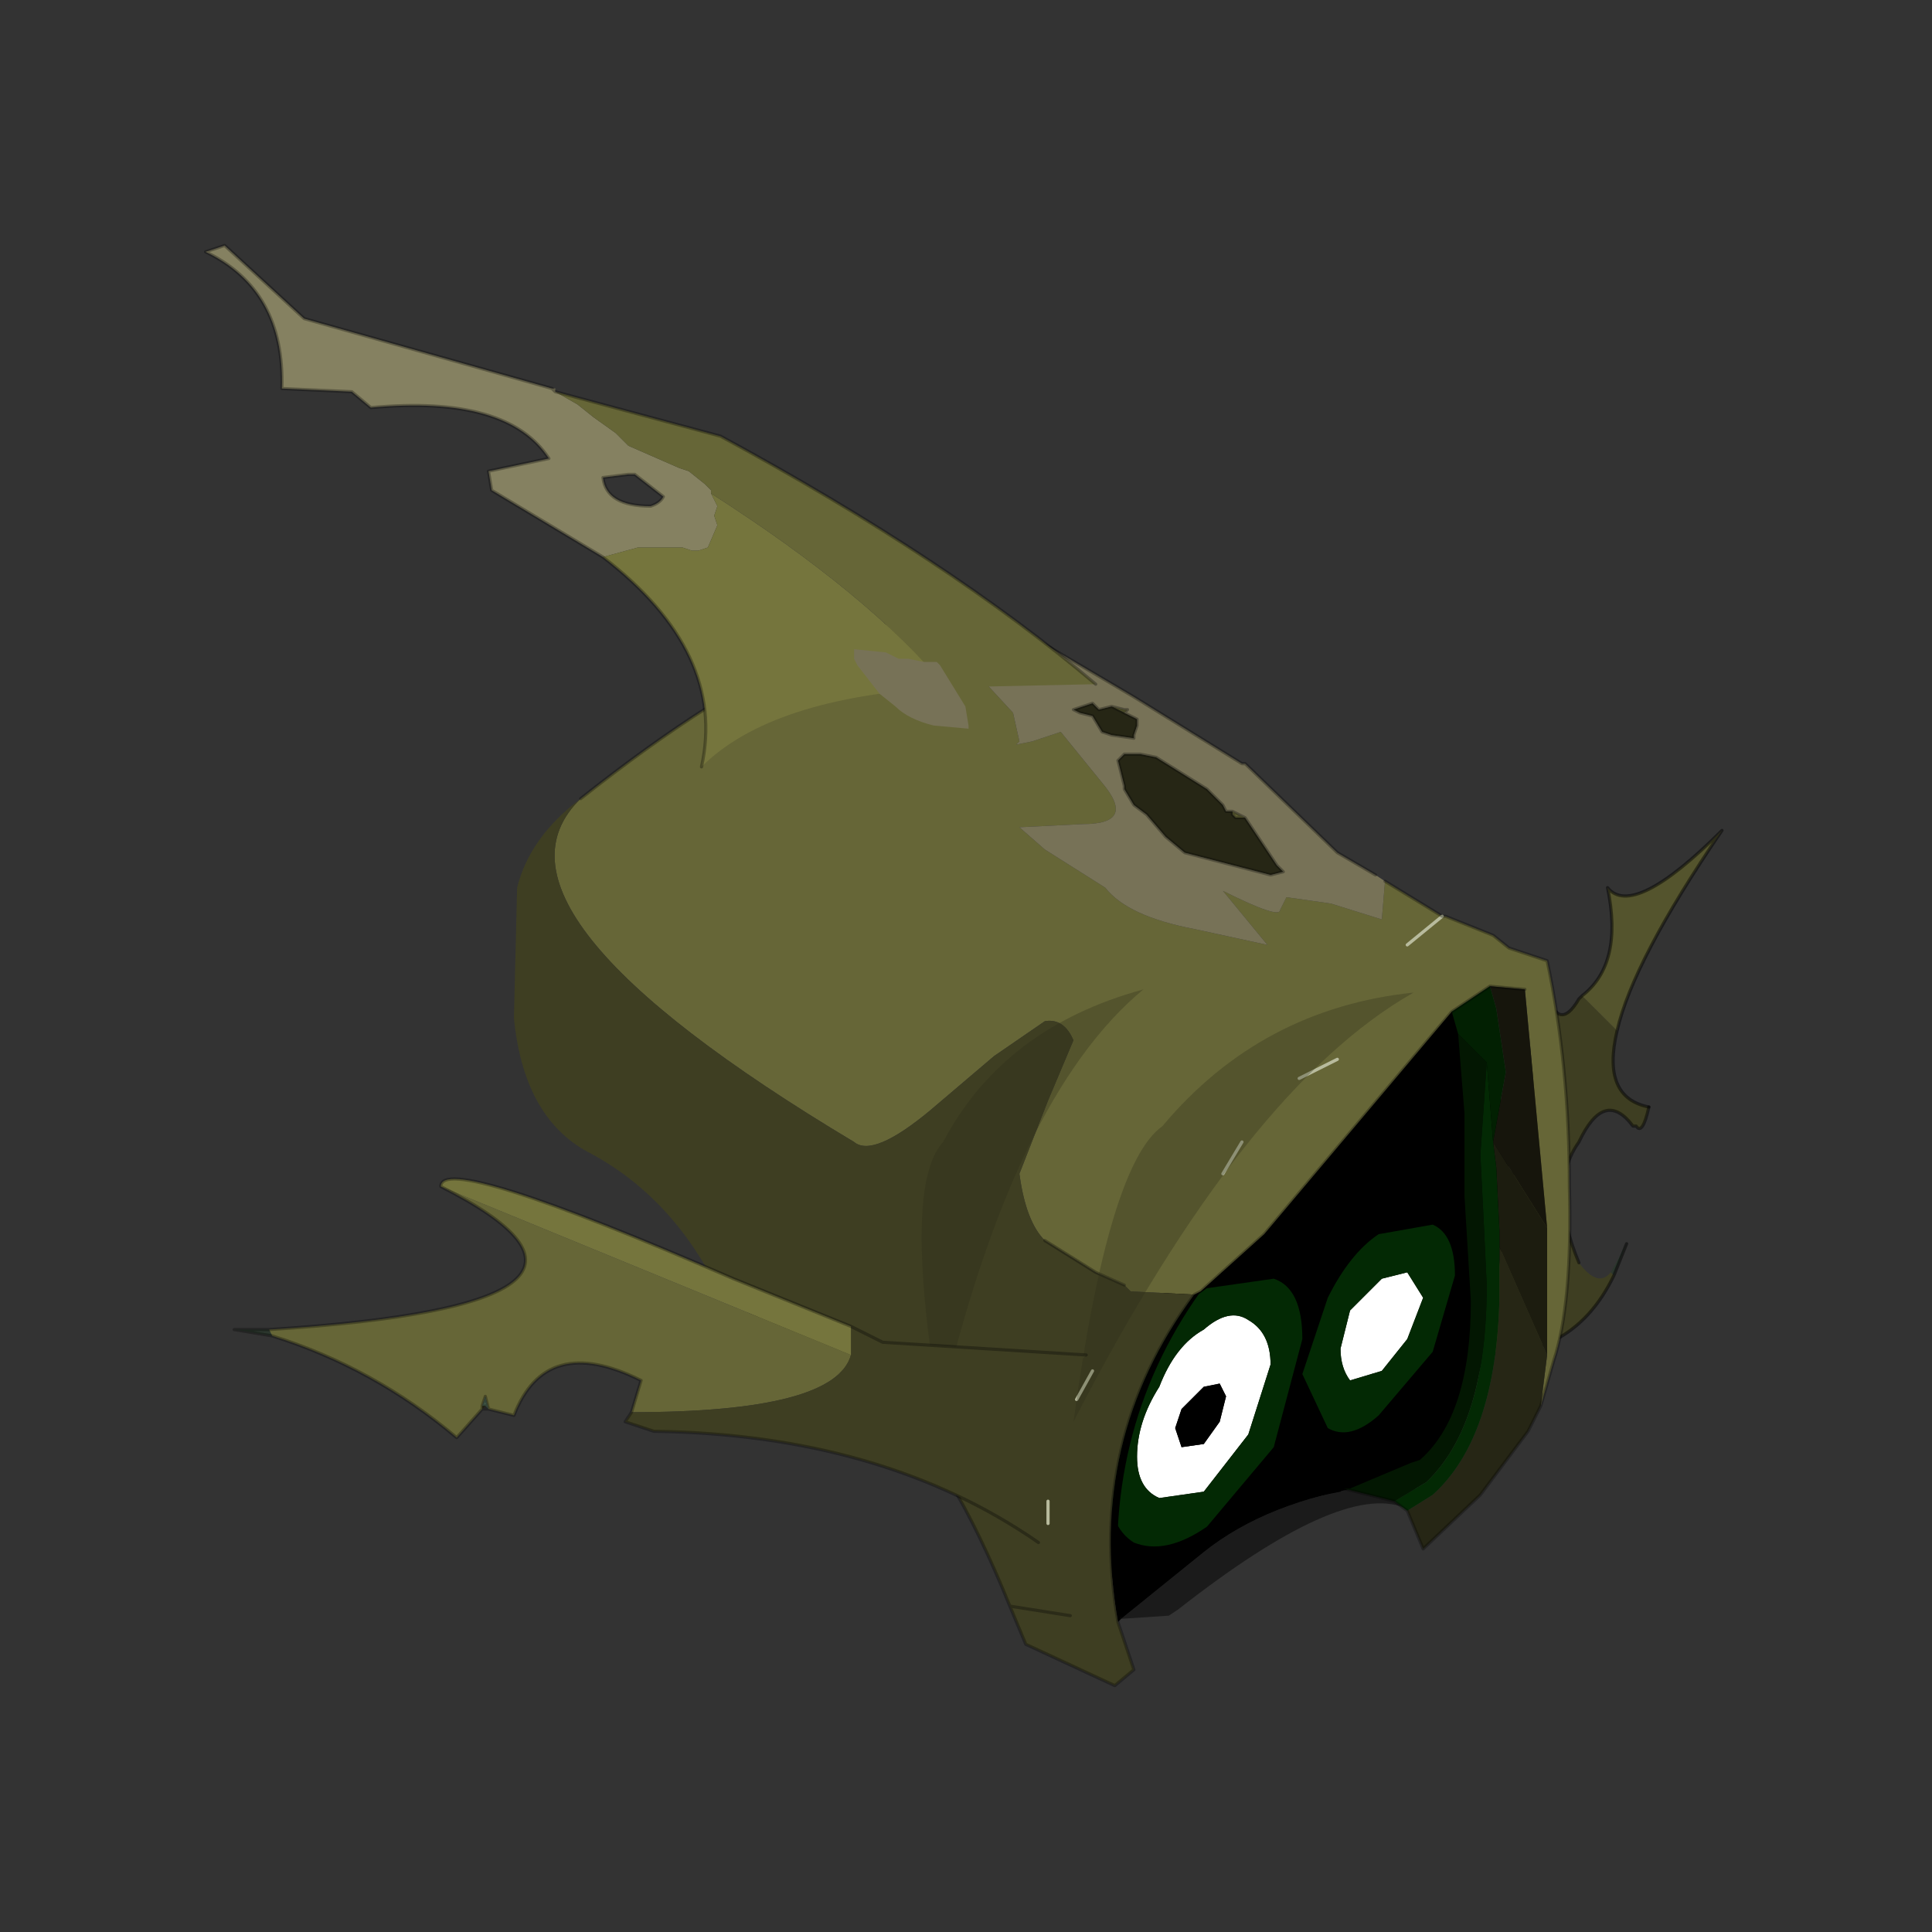 <?xml version="1.0" encoding="UTF-8" standalone="no"?>
<svg xmlns:xlink="http://www.w3.org/1999/xlink" height="440.0px" width="440.0px" xmlns="http://www.w3.org/2000/svg">
  <rect width="100%" height="100%" fill="#333333" stroke="none"/>
  <g transform="matrix(10.0, 0.0, 0.0, 10.0, 0.0, 0.0)">
    <use height="44.0" transform="matrix(0.909, 0.0, 0.0, 0.909, 2.0, 2.0)" width="44.0" xlink:href="#sprite0"/>
  </g>
  <defs>
    <g id="sprite0" transform="matrix(1.0, 0.0, 0.0, 1.0, 0.0, 0.0)">
      <use height="44.0" transform="matrix(1.0, 0.0, 0.0, 1.0, 0.0, 0.0)" width="44.0" xlink:href="#shape0"/>
      <use height="22.65" transform="matrix(1.593, 0.0, 0.0, 1.593, 2.95, 3.95)" width="23.85" xlink:href="#sprite1"/>
    </g>
    <g id="shape0" transform="matrix(1.0, 0.0, 0.0, 1.0, 0.0, 0.0)">
      <path d="M44.0 44.0 L0.0 44.0 0.0 0.0 44.0 0.0 44.0 44.0" fill="#43adca" fill-opacity="0.0" fill-rule="evenodd" stroke="none"/>
    </g>
    <g id="sprite1" transform="matrix(1.0, 0.0, 0.0, 1.0, 0.0, 0.0)">
      <use height="22.65" transform="matrix(1.0, 0.0, 0.0, 1.0, 0.0, 0.0)" width="23.85" xlink:href="#sprite2"/>
    </g>
    <g id="sprite2" transform="matrix(1.0, 0.0, 0.0, 1.0, 13.65, 25.45)">
      <use height="22.65" transform="matrix(1.0, 0.0, 0.0, 1.0, -13.65, -25.45)" width="23.85" xlink:href="#shape1"/>
    </g>
    <g id="shape1" transform="matrix(1.0, 0.0, 0.0, 1.0, 13.65, 25.45)">
      <path d="M8.45 -9.3 L8.5 -9.25 8.7 -9.75 8.45 -9.3" fill="#2b362d" fill-rule="evenodd" stroke="none"/>
      <path d="M8.0 -13.65 L7.95 -13.6 Q7.6 -13.0 7.4 -13.85 L7.35 -14.2 7.1 -14.05 Q7.65 -10.2 5.45 -9.55 6.15 -9.4 6.1 -8.05 7.8 -7.8 8.5 -9.25 L8.45 -9.3 Q8.25 -9.05 7.95 -9.45 7.45 -10.65 7.95 -11.35 8.35 -12.2 8.8 -11.6 L8.85 -11.6 Q8.95 -11.45 9.05 -11.9 8.3 -12.05 8.55 -13.1 L8.0 -13.65" fill="#3e3e22" fill-rule="evenodd" stroke="none"/>
      <path d="M8.0 -13.65 L8.55 -13.1 Q8.8 -14.2 10.2 -16.25 8.8 -14.85 8.4 -15.35 8.65 -14.15 8.0 -13.65" fill="#54542d" fill-rule="evenodd" stroke="none"/>
      <path d="M5.45 -9.55 Q7.65 -10.2 7.1 -14.05 L7.35 -14.2 7.4 -13.85 Q7.6 -13.0 7.95 -13.6 L8.0 -13.65 Q8.65 -14.15 8.4 -15.35 8.8 -14.85 10.2 -16.25 8.8 -14.2 8.55 -13.1 8.3 -12.05 9.05 -11.9 M8.5 -9.25 Q7.8 -7.8 6.1 -8.05 M8.5 -9.25 L8.7 -9.75" fill="none" stroke="#000000" stroke-linecap="round" stroke-linejoin="round" stroke-opacity="0.471" stroke-width="0.05"/>
      <path d="M9.05 -11.9 Q8.95 -11.45 8.85 -11.6 L8.8 -11.6 Q8.35 -12.2 7.95 -11.35 7.45 -10.65 7.95 -9.45" fill="none" stroke="#000000" stroke-linecap="round" stroke-linejoin="round" stroke-opacity="0.451" stroke-width="0.05"/>
      <path d="M5.65 -6.35 L5.85 -6.5 Q6.4 -7.05 6.75 -9.8 7.2 -12.6 5.55 -13.75 L4.25 -13.25 3.0 -10.6 1.3 -8.85 Q-0.05 -7.45 0.35 -5.7 L0.75 -3.85 2.05 -4.9 Q3.05 -5.7 4.7 -5.95 L5.0 -6.05 5.65 -6.35" fill="#000000" fill-rule="evenodd" stroke="none"/>
      <path d="M0.75 -3.85 L1.5 -3.9 1.65 -4.0 Q4.2 -6.0 5.2 -5.6 L5.65 -6.35 5.0 -6.05 4.7 -5.95 Q3.05 -5.7 2.05 -4.9 L0.75 -3.85" fill="#000000" fill-opacity="0.463" fill-rule="evenodd" stroke="none"/>
      <path d="M2.3 -7.55 L2.4 -7.35 2.3 -6.95 2.05 -6.6 1.7 -6.55 1.6 -6.85 1.7 -7.15 2.05 -7.5 2.3 -7.55 M2.75 -8.55 Q2.45 -8.75 2.05 -8.4 1.6 -8.15 1.35 -7.5 1.0 -6.95 1.0 -6.4 1.0 -5.9 1.35 -5.75 L2.05 -5.85 2.75 -6.75 3.1 -7.85 Q3.1 -8.35 2.75 -8.55" fill="#ffffff" fill-rule="evenodd" stroke="none"/>
      <path d="M2.3 -7.55 L2.05 -7.5 1.7 -7.15 1.6 -6.85 1.7 -6.55 2.05 -6.6 2.3 -6.95 2.4 -7.35 2.3 -7.55" fill="#000000" fill-rule="evenodd" stroke="none"/>
      <path d="M2.75 -8.55 Q3.1 -8.35 3.1 -7.85 L2.75 -6.75 2.05 -5.85 1.35 -5.75 Q1.0 -5.9 1.0 -6.4 1.0 -6.95 1.35 -7.5 1.6 -8.15 2.05 -8.4 2.45 -8.75 2.75 -8.55 M0.95 -7.7 Q0.55 -6.8 0.55 -6.0 0.55 -5.3 0.95 -5.05 1.45 -4.85 2.1 -5.3 L3.15 -6.55 3.6 -8.25 Q3.6 -9.05 3.15 -9.2 L2.1 -9.05 Q1.45 -8.65 0.95 -7.7" fill="#032904" fill-rule="evenodd" stroke="none"/>
      <path d="M5.25 -9.3 L4.85 -9.2 4.35 -8.7 4.2 -8.1 Q4.2 -7.8 4.35 -7.6 L4.85 -7.75 5.25 -8.25 5.5 -8.9 5.25 -9.3" fill="#ffffff" fill-rule="evenodd" stroke="none"/>
      <path d="M4.0 -8.9 L3.6 -7.7 4.0 -6.85 Q4.35 -6.65 4.8 -7.05 L5.65 -8.05 6.0 -9.25 Q6.0 -9.9 5.65 -10.05 L4.8 -9.9 Q4.35 -9.6 4.0 -8.9 M5.25 -9.3 L5.5 -8.9 5.25 -8.25 4.85 -7.75 4.35 -7.6 Q4.2 -7.8 4.2 -8.1 L4.35 -8.7 4.85 -9.2 5.25 -9.3" fill="#032904" fill-rule="evenodd" stroke="none"/>
      <path d="M2.0 -9.0 Q0.4 -6.75 0.75 -3.85 L0.7 -3.8 Q0.2 -6.65 1.9 -8.95 L2.0 -9.0 M4.25 -5.9 L4.2 -5.85 Q2.55 -5.55 1.55 -4.75 L1.3 -4.55 1.6 -4.8 Q2.65 -5.6 4.25 -5.9" fill="#000000" fill-rule="evenodd" stroke="none"/>
      <path d="M-1.05 -19.45 L-0.95 -19.35 -1.1 -19.15 -1.3 -19.05 -1.4 -19.05 -1.55 -19.0 -1.6 -18.9 -1.55 -18.75 -0.95 -18.1 -0.85 -17.65 -0.9 -17.6 -0.65 -17.65 -0.2 -17.8 0.45 -17.0 Q1.0 -16.35 0.15 -16.35 L-0.85 -16.3 -0.45 -15.95 0.5 -15.35 Q0.85 -14.9 1.9 -14.7 L3.05 -14.45 2.35 -15.3 Q3.25 -14.85 3.25 -15.0 L3.35 -15.2 4.05 -15.1 4.85 -14.85 4.9 -15.45 5.8 -14.9 5.85 -14.9 6.6 -14.6 6.85 -14.4 7.45 -14.2 Q7.8 -12.55 7.8 -10.65 7.85 -8.8 7.55 -7.9 L7.35 -7.2 7.45 -8.0 7.45 -10.0 7.1 -13.75 6.55 -13.8 5.95 -13.4 3.0 -9.9 2.0 -9.0 1.9 -8.95 0.9 -9.0 0.8 -9.1 0.35 -9.3 -0.45 -9.8 Q-0.75 -10.1 -0.85 -10.85 L-0.4 -12.0 0.0 -12.95 Q-0.15 -13.3 -0.45 -13.25 L-1.25 -12.7 -2.25 -11.85 Q-3.15 -11.1 -3.45 -11.35 -9.55 -15.0 -7.75 -16.75 -5.6 -18.45 -4.05 -19.1 -2.45 -19.8 -1.25 -19.7 L-1.05 -19.55 -1.05 -19.45 M2.7 -16.45 L2.55 -16.45 2.5 -16.5 2.5 -16.55 2.7 -16.45 M0.6 -18.2 L0.8 -18.15 0.85 -18.15 0.8 -18.1 0.6 -18.2 M5.25 -14.45 L5.8 -14.9 5.25 -14.45 M2.35 -10.85 L2.65 -11.35 2.35 -10.85 M3.55 -12.35 L4.15 -12.65 3.55 -12.35" fill="#666637" fill-rule="evenodd" stroke="none"/>
      <path d="M0.7 -3.8 L0.95 -3.05 0.65 -2.8 -0.75 -3.45 -1.0 -4.05 Q-1.95 -6.4 -2.9 -7.2 -3.45 -7.65 -4.75 -8.4 L-5.25 -8.8 -5.55 -8.95 Q-6.3 -10.5 -7.65 -11.2 -8.65 -11.75 -8.8 -13.3 L-8.75 -15.35 Q-8.55 -16.15 -7.75 -16.75 -9.55 -15.0 -3.45 -11.35 -3.15 -11.1 -2.25 -11.85 L-1.25 -12.7 -0.45 -13.25 Q-0.15 -13.3 0.0 -12.95 L-0.4 -12.0 -0.85 -10.85 Q-0.75 -10.1 -0.45 -9.8 L0.35 -9.3 0.8 -9.1 0.9 -9.0 1.9 -8.95 Q0.2 -6.65 0.7 -3.8 M0.05 -7.3 L0.3 -7.75 0.05 -7.3 M-0.05 -3.9 L-1.0 -4.05 -0.05 -3.9 M-0.4 -5.35 L-0.4 -5.7 -0.4 -5.35" fill="#3e3e22" fill-rule="evenodd" stroke="none"/>
      <path d="M2.5 -16.55 L2.5 -16.5 2.55 -16.45 2.7 -16.45 3.2 -15.7 3.3 -15.6 3.1 -15.55 1.75 -15.9 1.45 -16.15 1.15 -16.5 0.95 -16.65 0.8 -16.9 0.8 -16.95 0.7 -17.35 0.8 -17.45 1.05 -17.45 1.3 -17.4 2.1 -16.9 2.35 -16.65 2.4 -16.55 2.5 -16.55 M0.8 -18.1 L1.0 -18.0 1.0 -17.9 0.95 -17.75 0.95 -17.7 0.6 -17.75 0.45 -17.8 0.3 -18.05 0.1 -18.1 0.0 -18.15 0.3 -18.25 0.4 -18.15 0.6 -18.2 0.8 -18.1 M6.7 -9.7 L7.45 -8.0 7.35 -7.2 7.15 -6.8 6.4 -5.8 5.5 -4.95 5.25 -5.55 5.65 -5.8 Q6.65 -6.7 6.7 -8.9 L6.7 -9.7" fill="#262615" fill-rule="evenodd" stroke="none"/>
      <path d="M-1.0 -19.5 L-1.05 -19.45 -1.05 -19.55 -1.0 -19.5" fill="#575739" fill-rule="evenodd" stroke="none"/>
      <path d="M-1.0 -19.5 L0.95 -18.35 2.65 -17.3 2.7 -17.3 4.15 -15.9 4.75 -15.55 4.9 -15.45 4.85 -14.85 4.05 -15.1 3.35 -15.2 3.25 -15.0 Q3.25 -14.85 2.35 -15.3 L3.05 -14.45 1.9 -14.7 Q0.85 -14.9 0.5 -15.35 L-0.45 -15.95 -0.85 -16.3 0.15 -16.35 Q1.0 -16.35 0.45 -17.0 L-0.2 -17.8 -0.65 -17.65 -0.9 -17.6 -0.85 -17.65 -0.95 -18.1 -1.55 -18.75 -1.6 -18.9 -1.55 -19.0 -1.4 -19.05 -1.3 -19.05 -1.1 -19.15 -0.95 -19.35 -1.05 -19.45 -1.0 -19.5 M2.7 -16.45 L2.5 -16.55 2.4 -16.55 2.35 -16.65 2.1 -16.9 1.3 -17.4 1.05 -17.45 0.8 -17.45 0.7 -17.35 0.8 -16.95 0.8 -16.9 0.95 -16.65 1.15 -16.5 1.45 -16.15 1.75 -15.9 3.1 -15.55 3.3 -15.6 3.2 -15.7 2.7 -16.45 M0.8 -18.1 L0.85 -18.15 0.8 -18.15 0.6 -18.2 0.4 -18.15 0.3 -18.25 0.0 -18.15 0.1 -18.1 0.3 -18.05 0.45 -17.8 0.6 -17.75 0.95 -17.7 0.95 -17.75 1.0 -17.9 1.0 -18.0 0.8 -18.1" fill="#777257" fill-rule="evenodd" stroke="none"/>
      <path d="M6.6 -11.35 L6.8 -12.45 6.65 -13.45 6.55 -13.8 7.1 -13.75 7.45 -10.0 6.6 -11.35" fill="#16150c" fill-rule="evenodd" stroke="none"/>
      <path d="M6.7 -9.7 L6.7 -9.95 6.65 -10.95 6.6 -11.35 7.45 -10.0 7.45 -8.0 6.7 -9.7" fill="#1c1c0f" fill-rule="evenodd" stroke="none"/>
      <path d="M6.05 -13.05 L6.5 -12.6 6.4 -11.15 6.45 -10.15 6.5 -9.1 Q6.5 -6.9 5.55 -6.0 L5.05 -5.7 4.25 -5.9 4.35 -5.9 5.3 -6.3 5.45 -6.35 Q6.25 -7.05 6.25 -8.85 L6.15 -10.5 6.15 -11.8 6.05 -13.05" fill="#031702" fill-rule="evenodd" stroke="none"/>
      <path d="M6.5 -12.6 L6.6 -11.35 6.65 -10.95 6.7 -9.95 6.7 -9.7 6.7 -8.9 Q6.65 -6.7 5.65 -5.8 L5.25 -5.55 5.05 -5.7 5.55 -6.0 Q6.5 -6.9 6.5 -9.1 L6.45 -10.15 6.4 -11.15 6.5 -12.6" fill="#032904" fill-rule="evenodd" stroke="none"/>
      <path d="M6.05 -13.05 L5.95 -13.4 6.55 -13.8 6.65 -13.45 6.8 -12.45 6.6 -11.35 6.5 -12.6 6.05 -13.05" fill="#022002" fill-rule="evenodd" stroke="none"/>
      <path d="M5.8 -14.9 L5.25 -14.45 M2.65 -11.35 L2.35 -10.85 M0.3 -7.75 L0.05 -7.3 M4.15 -12.65 L3.55 -12.35 M-0.4 -5.7 L-0.4 -5.35" fill="none" stroke="#b8bb9d" stroke-linecap="round" stroke-linejoin="round" stroke-width="0.05"/>
      <path d="M4.75 -15.55 L4.15 -15.9 2.7 -17.3 2.65 -17.3 0.95 -18.35 -1.0 -19.5 M2.5 -16.55 L2.5 -16.5 2.55 -16.45 2.7 -16.45 2.5 -16.55 2.4 -16.55 2.35 -16.65 2.1 -16.9 1.3 -17.4 1.05 -17.45 0.8 -17.45 0.7 -17.35 0.8 -16.95 0.8 -16.9 0.95 -16.65 1.15 -16.5 1.45 -16.15 1.75 -15.9 3.1 -15.55 3.3 -15.6 3.2 -15.7 2.7 -16.45 M0.6 -18.2 L0.8 -18.15 0.85 -18.15 0.8 -18.1 1.0 -18.0 1.0 -17.9 0.95 -17.75 0.95 -17.7 0.6 -17.75 0.45 -17.8 0.3 -18.05 0.1 -18.1 0.0 -18.15 0.3 -18.25 0.4 -18.15 0.6 -18.2 0.8 -18.1 M7.35 -7.2 L7.55 -7.9 Q7.85 -8.8 7.8 -10.65 7.8 -12.55 7.45 -14.2 L6.85 -14.4 6.6 -14.6 5.85 -14.9 5.8 -14.9 4.9 -15.45 M6.55 -13.8 L5.95 -13.4 3.0 -9.9 2.0 -9.0 1.9 -8.95 Q0.2 -6.65 0.7 -3.8 L0.95 -3.05 0.65 -2.8 -0.75 -3.45 -1.0 -4.05 Q-1.95 -6.4 -2.9 -7.2 -3.45 -7.65 -4.75 -8.4 L-5.25 -8.8 -5.55 -8.95 M-7.75 -16.75 Q-5.6 -18.45 -4.05 -19.1 -2.45 -19.8 -1.25 -19.7 L-1.05 -19.55 -1.0 -19.5 M7.1 -13.75 L6.55 -13.8 M4.25 -5.9 L5.05 -5.7 M7.35 -7.2 L7.15 -6.8 6.4 -5.8 5.5 -4.95 5.25 -5.55 5.05 -5.7 M0.8 -9.1 L0.35 -9.3 -0.45 -9.8 M-1.0 -4.05 L-0.05 -3.9" fill="none" stroke="#000000" stroke-linecap="round" stroke-linejoin="round" stroke-opacity="0.302" stroke-width="0.05"/>
      <path d="M-2.1 -7.1 Q-0.95 -12.05 1.1 -13.75 -1.1 -13.15 -2.05 -11.35 -2.7 -10.65 -2.1 -7.1" fill="#2c2b18" fill-opacity="0.302" fill-rule="evenodd" stroke="none"/>
      <path d="M0.0 -6.95 Q2.7 -12.2 5.35 -13.7 2.95 -13.45 1.4 -11.6 0.55 -11.0 0.0 -6.95" fill="#2c2b18" fill-opacity="0.302" fill-rule="evenodd" stroke="none"/>
      <path d="M-8.2 -23.2 L-12.1 -24.3 -13.35 -25.45 -13.65 -25.35 Q-12.4 -24.75 -12.45 -23.2 L-11.35 -23.15 -11.05 -22.9 Q-8.9 -23.1 -8.25 -22.1 L-9.2 -21.9 -9.15 -21.6 -7.4 -20.55 -6.85 -20.7 -6.15 -20.7 -6.0 -20.65 -5.9 -20.65 -5.75 -20.7 -5.6 -21.05 -5.65 -21.2 -5.6 -21.35 -5.7 -21.55 -5.7 -21.6 -5.8 -21.7 -6.05 -21.9 -6.2 -21.95 -7.0 -22.3 -7.2 -22.5 -7.55 -22.75 -7.8 -22.95 -8.15 -23.15 -8.15 -23.2 -8.2 -23.2 -8.15 -23.15 -8.2 -23.2 M-6.45 -21.5 Q-6.5 -21.4 -6.65 -21.35 -7.35 -21.35 -7.4 -21.8 L-7.0 -21.85 -6.9 -21.85 -6.45 -21.5" fill="#858161" fill-rule="evenodd" stroke="none"/>
      <path d="M-7.4 -20.55 Q-5.45 -19.05 -5.85 -17.25 -4.75 -18.35 -2.0 -18.5 -3.2 -19.95 -5.7 -21.55 L-5.6 -21.35 -5.65 -21.2 -5.6 -21.05 -5.75 -20.7 -5.9 -20.65 -6.0 -20.65 -6.15 -20.7 -6.85 -20.7 -7.4 -20.55" fill="#75753d" fill-rule="evenodd" stroke="none"/>
      <path d="M-2.0 -18.5 L0.35 -18.55 Q-1.95 -20.5 -5.55 -22.45 L-8.15 -23.15 -7.8 -22.95 -7.55 -22.75 -7.2 -22.5 -7.0 -22.3 -6.2 -21.95 -6.05 -21.9 -5.8 -21.7 -5.7 -21.6 -5.7 -21.55 Q-3.2 -19.95 -2.0 -18.5" fill="#666637" fill-rule="evenodd" stroke="none"/>
      <path d="M-8.2 -23.2 L-12.1 -24.3 -13.35 -25.45 -13.65 -25.35 Q-12.4 -24.75 -12.45 -23.2 L-11.35 -23.15 -11.05 -22.9 Q-8.9 -23.1 -8.25 -22.1 L-9.2 -21.9 -9.15 -21.6 -7.4 -20.55 Q-5.45 -19.05 -5.85 -17.25 M0.35 -18.55 Q-1.95 -20.5 -5.55 -22.45 L-8.15 -23.15 M-8.2 -23.2 L-8.15 -23.15 M-6.45 -21.5 Q-6.5 -21.4 -6.65 -21.35 -7.35 -21.35 -7.4 -21.8 L-7.0 -21.85 -6.9 -21.85 -6.45 -21.5" fill="none" stroke="#000000" stroke-linecap="round" stroke-linejoin="round" stroke-opacity="0.302" stroke-width="0.05"/>
      <path d="M-9.25 -7.2 L-9.3 -7.15 -9.3 -7.2 -9.25 -7.2" fill="#2f2f19" fill-rule="evenodd" stroke="none"/>
      <path d="M-12.6 -8.3 L-13.2 -8.4 -12.65 -8.4 -12.6 -8.3" fill="#2b362d" fill-rule="evenodd" stroke="none"/>
      <path d="M-12.6 -8.3 L-12.65 -8.4 Q-6.3 -8.8 -9.95 -10.65 L-3.5 -8.0 Q-3.75 -7.1 -6.95 -7.1 L-6.8 -7.6 Q-8.3 -8.35 -8.8 -7.05 L-9.2 -7.15 -9.25 -7.35 -9.3 -7.2 -9.3 -7.15 -9.7 -6.7 Q-11.0 -7.8 -12.6 -8.3" fill="#666637" fill-rule="evenodd" stroke="none"/>
      <path d="M-3.5 -8.45 L-3.0 -8.2 0.2 -8.0 Q-1.5 -6.25 -0.55 -5.05 -3.0 -6.75 -6.6 -6.8 L-7.05 -6.95 -6.95 -7.1 Q-3.75 -7.1 -3.5 -8.0 L-3.5 -8.45" fill="#3e3e22" fill-rule="evenodd" stroke="none"/>
      <path d="M-9.95 -10.65 Q-9.95 -11.2 -5.35 -9.2 L-3.5 -8.45 -3.5 -8.0 -9.95 -10.65" fill="#75753d" fill-rule="evenodd" stroke="none"/>
      <path d="M-9.25 -7.2 L-9.3 -7.2 -9.25 -7.35 -9.2 -7.15 -9.25 -7.2" fill="url(#gradient0)" fill-rule="evenodd" stroke="none"/>
      <path d="M-12.65 -8.4 L-13.2 -8.4 -12.6 -8.3 M-12.65 -8.4 Q-6.3 -8.8 -9.95 -10.65 -9.95 -11.2 -5.35 -9.2 L-3.5 -8.45 -3.0 -8.2 0.2 -8.0 M-0.55 -5.05 Q-3.0 -6.75 -6.6 -6.8 L-7.05 -6.95 -6.95 -7.1 -6.8 -7.6 Q-8.3 -8.35 -8.8 -7.05 L-9.2 -7.15 -9.3 -7.15 -9.7 -6.7 Q-11.0 -7.8 -12.6 -8.3 M-9.3 -7.15 L-9.25 -7.2 -9.2 -7.15 -9.25 -7.35 -9.3 -7.2 -9.3 -7.15" fill="none" stroke="#000000" stroke-linecap="round" stroke-linejoin="round" stroke-opacity="0.302" stroke-width="0.05"/>
      <path d="M-2.15 -18.9 L-2.35 -18.9 -2.6 -18.95 -2.75 -18.95 -2.95 -19.05 -3.45 -19.1 -3.45 -18.95 -3.4 -18.85 -3.05 -18.4 -2.8 -18.2 Q-2.6 -18.0 -2.2 -17.9 L-1.65 -17.85 -1.65 -17.9 -1.7 -18.2 -2.1 -18.85 -2.15 -18.9" fill="#777257" fill-rule="evenodd" stroke="none"/>
    </g>
    <linearGradient gradientTransform="matrix(7.0E-4, 4.0E-4, 9.0E-4, -0.005, -1.45, -7.3)" gradientUnits="userSpaceOnUse" id="gradient0" spreadMethod="pad" x1="-819.2" x2="819.2">
      <stop offset="0.0" stop-color="#4a614f"/>
      <stop offset="1.0" stop-color="#49614f" stop-opacity="0.0"/>
    </linearGradient>
  </defs>
</svg>
